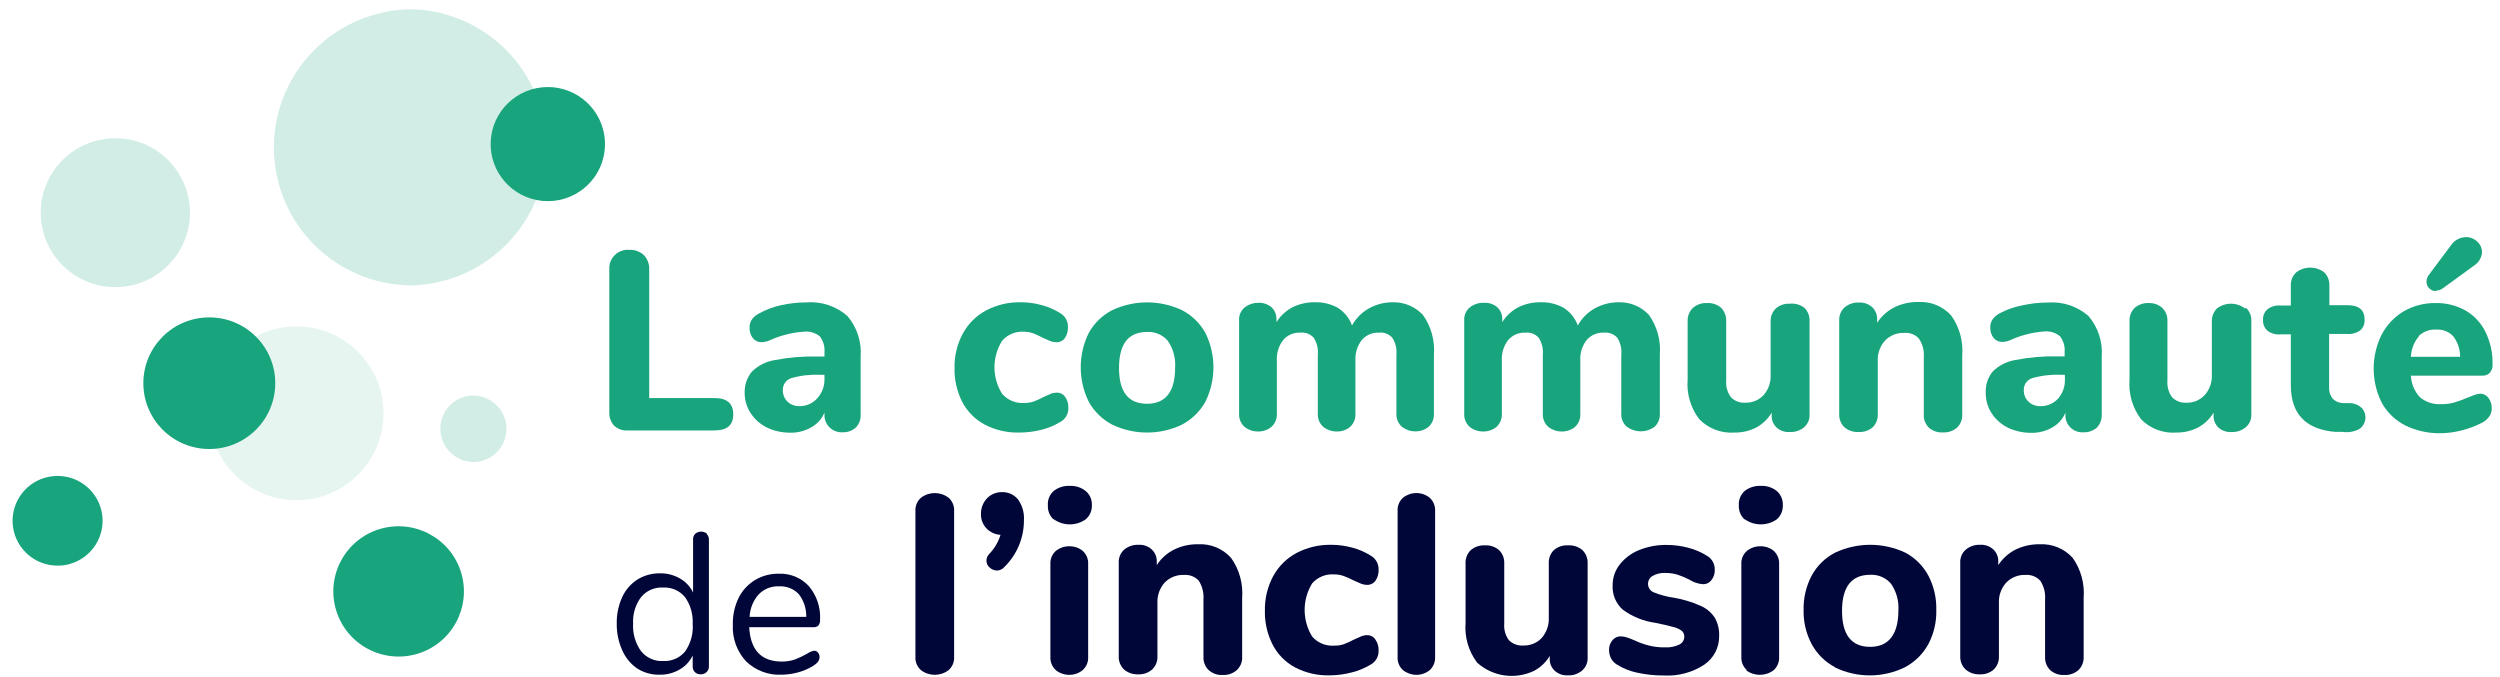 <svg width="133" height="36" viewBox="0 0 133 36" fill="none" xmlns="http://www.w3.org/2000/svg">
<path fill-rule="evenodd" clip-rule="evenodd" d="M37.714 28.701C37.717 28.59 37.673 28.483 37.594 28.405L37.615 28.398C37.434 28.242 37.166 28.242 36.985 28.398C36.907 28.479 36.865 28.589 36.872 28.701V31.525C36.721 31.206 36.474 30.942 36.165 30.77C35.844 30.586 35.48 30.493 35.111 30.501C34.686 30.494 34.268 30.609 33.908 30.833C33.555 31.06 33.275 31.383 33.101 31.765C32.9 32.208 32.801 32.69 32.811 33.176C32.803 33.663 32.901 34.145 33.101 34.588C33.268 34.977 33.54 35.312 33.887 35.555C34.244 35.786 34.663 35.904 35.089 35.894C35.459 35.902 35.823 35.809 36.143 35.626C36.452 35.454 36.7 35.19 36.851 34.871V35.442C36.843 35.557 36.884 35.67 36.964 35.753C37.046 35.836 37.159 35.88 37.275 35.873C37.393 35.878 37.508 35.835 37.594 35.753C37.675 35.671 37.719 35.558 37.714 35.442V28.701ZM36.851 33.176C36.893 33.706 36.748 34.233 36.441 34.666C36.154 35.006 35.724 35.191 35.28 35.167C34.828 35.191 34.391 34.996 34.106 34.645C33.8 34.218 33.65 33.7 33.681 33.176C33.653 32.671 33.803 32.171 34.106 31.765C34.394 31.418 34.83 31.23 35.28 31.256C35.726 31.234 36.156 31.422 36.441 31.765C36.733 32.176 36.877 32.673 36.851 33.176Z" fill="#000638"/>
<path fill-rule="evenodd" clip-rule="evenodd" d="M43.6 34.955C43.603 34.867 43.573 34.782 43.515 34.715C43.465 34.653 43.39 34.616 43.31 34.617C43.175 34.645 43.048 34.701 42.935 34.779C42.73 34.895 42.517 34.996 42.298 35.082C42.071 35.16 41.831 35.198 41.591 35.195C40.501 35.195 39.921 34.581 39.858 33.367H43.267C43.368 33.377 43.469 33.344 43.543 33.275C43.607 33.185 43.637 33.075 43.628 32.965C43.663 32.318 43.451 31.682 43.034 31.186C42.624 30.737 42.036 30.494 41.428 30.522C40.982 30.514 40.544 30.632 40.162 30.861C39.787 31.09 39.485 31.421 39.291 31.814C39.08 32.254 38.976 32.738 38.987 33.226C38.947 33.949 39.203 34.657 39.695 35.188C40.202 35.675 40.888 35.931 41.591 35.894C41.87 35.89 42.148 35.852 42.419 35.781C42.705 35.708 42.979 35.594 43.232 35.442C43.48 35.294 43.6 35.139 43.6 34.955ZM39.879 32.816C39.898 32.372 40.07 31.948 40.367 31.616C40.652 31.325 41.049 31.171 41.456 31.193C41.847 31.172 42.228 31.325 42.496 31.609C42.763 31.954 42.903 32.381 42.892 32.816H39.879Z" fill="#000638"/>
<path d="M48.998 35.654C48.795 35.477 48.686 35.217 48.701 34.948V27.183C48.686 26.915 48.795 26.655 48.998 26.478C49.431 26.149 50.029 26.149 50.462 26.478C50.665 26.655 50.774 26.915 50.759 27.183V34.948C50.774 35.217 50.665 35.477 50.462 35.654C50.029 35.982 49.431 35.982 48.998 35.654Z" fill="#000638"/>
<path d="M54.148 26.555C54.386 26.879 54.501 27.277 54.473 27.678C54.477 28.605 54.107 29.495 53.448 30.148C53.352 30.267 53.211 30.341 53.059 30.353C52.909 30.355 52.765 30.299 52.655 30.198C52.542 30.107 52.477 29.969 52.478 29.823C52.48 29.691 52.533 29.564 52.627 29.471C52.905 29.184 53.111 28.835 53.228 28.454C52.943 28.439 52.675 28.315 52.478 28.108C52.285 27.905 52.18 27.633 52.188 27.353C52.178 27.042 52.293 26.74 52.507 26.513C52.715 26.296 53.005 26.176 53.306 26.181C53.629 26.172 53.938 26.31 54.148 26.555Z" fill="#000638"/>
<path fill-rule="evenodd" clip-rule="evenodd" d="M55.747 26.887C55.731 27.173 55.845 27.451 56.058 27.642V27.621C56.569 27.989 57.259 27.989 57.77 27.621C57.985 27.43 58.102 27.153 58.088 26.866C58.099 26.582 57.979 26.309 57.763 26.125C57.523 25.932 57.221 25.834 56.914 25.849C56.606 25.833 56.302 25.928 56.058 26.118C55.839 26.311 55.724 26.596 55.747 26.887ZM55.881 34.948C55.868 35.215 55.974 35.474 56.171 35.654C56.374 35.816 56.626 35.903 56.886 35.901C57.143 35.904 57.394 35.817 57.593 35.654C57.796 35.477 57.905 35.217 57.89 34.948V30.007C57.905 29.739 57.796 29.479 57.593 29.301C57.393 29.141 57.142 29.056 56.886 29.061C56.629 29.058 56.38 29.143 56.178 29.301C55.976 29.479 55.866 29.739 55.881 30.007V34.948Z" fill="#000638"/>
<path d="M65.495 29.682C65.932 30.299 66.139 31.047 66.083 31.8V34.941C66.098 35.207 65.994 35.465 65.8 35.647C65.594 35.83 65.325 35.924 65.05 35.908C64.775 35.926 64.504 35.832 64.3 35.647C64.11 35.462 64.01 35.205 64.024 34.941V31.892C64.05 31.542 63.964 31.193 63.776 30.896C63.577 30.678 63.287 30.563 62.991 30.586C62.604 30.569 62.228 30.718 61.958 30.995C61.693 31.294 61.556 31.684 61.576 32.082V34.906C61.59 35.17 61.49 35.427 61.3 35.612C61.095 35.795 60.825 35.889 60.55 35.873C60.273 35.888 60.002 35.794 59.793 35.612C59.604 35.427 59.503 35.17 59.517 34.906V29.944C59.502 29.677 59.609 29.417 59.807 29.238C60.02 29.063 60.289 28.973 60.565 28.984C60.824 28.965 61.081 29.054 61.272 29.231C61.451 29.399 61.549 29.635 61.541 29.88V30.064C61.768 29.711 62.085 29.426 62.461 29.238C62.856 29.044 63.293 28.947 63.734 28.955C64.402 28.916 65.051 29.184 65.495 29.682Z" fill="#000638"/>
<path d="M68.898 35.506C68.39 35.234 67.976 34.816 67.71 34.306C67.421 33.743 67.278 33.117 67.292 32.485C67.28 31.843 67.434 31.208 67.738 30.642C68.025 30.121 68.457 29.694 68.983 29.414C69.555 29.117 70.192 28.969 70.837 28.984C71.207 28.985 71.576 29.035 71.933 29.132C72.281 29.222 72.612 29.365 72.916 29.555C73.189 29.707 73.354 29.999 73.341 30.311C73.35 30.516 73.293 30.719 73.178 30.89C73.08 31.034 72.915 31.119 72.74 31.115C72.626 31.115 72.513 31.094 72.407 31.052L71.99 30.868C71.826 30.78 71.656 30.705 71.48 30.642C71.317 30.583 71.144 30.555 70.971 30.558C70.528 30.526 70.096 30.704 69.804 31.038C69.275 31.905 69.275 32.994 69.804 33.861C70.094 34.198 70.527 34.378 70.971 34.348C71.141 34.353 71.311 34.329 71.473 34.278C71.656 34.211 71.833 34.13 72.004 34.038L72.414 33.854C72.517 33.812 72.628 33.79 72.74 33.791C72.914 33.789 73.077 33.877 73.171 34.024C73.29 34.195 73.35 34.401 73.341 34.609C73.354 34.919 73.19 35.21 72.916 35.358C72.604 35.545 72.266 35.686 71.912 35.774C71.522 35.876 71.12 35.928 70.716 35.929C70.084 35.944 69.459 35.798 68.898 35.506Z" fill="#000638"/>
<path d="M74.643 35.654C74.443 35.475 74.336 35.215 74.353 34.948V27.184C74.336 26.916 74.443 26.656 74.643 26.478C74.844 26.318 75.093 26.23 75.35 26.231C75.608 26.229 75.858 26.316 76.058 26.478C76.255 26.658 76.361 26.917 76.348 27.184V34.948C76.361 35.215 76.255 35.474 76.058 35.654C75.858 35.816 75.608 35.903 75.35 35.901C75.093 35.901 74.844 35.814 74.643 35.654Z" fill="#000638"/>
<path d="M84.186 29.266C84.374 29.452 84.474 29.708 84.462 29.972V34.962C84.481 35.23 84.374 35.491 84.172 35.668C83.962 35.849 83.692 35.942 83.415 35.929C83.156 35.945 82.901 35.856 82.708 35.682C82.53 35.514 82.434 35.277 82.446 35.033V34.892C82.25 35.225 81.966 35.498 81.625 35.682C80.618 36.172 79.414 36.001 78.583 35.252C78.126 34.645 77.907 33.891 77.968 33.134V29.972C77.955 29.708 78.056 29.452 78.244 29.266C78.455 29.089 78.725 28.998 79.001 29.012C79.274 28.997 79.543 29.088 79.75 29.266C79.939 29.452 80.039 29.708 80.026 29.972V33.176C79.999 33.491 80.087 33.804 80.274 34.059C80.477 34.261 80.759 34.365 81.045 34.341C81.413 34.353 81.769 34.206 82.021 33.939C82.279 33.639 82.413 33.253 82.396 32.859V29.972C82.381 29.709 82.479 29.452 82.665 29.266C82.873 29.088 83.142 28.997 83.415 29.012C83.695 28.994 83.972 29.085 84.186 29.266Z" fill="#000638"/>
<path d="M87.101 35.788C86.719 35.71 86.355 35.564 86.025 35.358C85.891 35.279 85.781 35.164 85.707 35.026C85.638 34.89 85.602 34.74 85.601 34.588C85.593 34.398 85.656 34.212 85.778 34.066C85.883 33.931 86.045 33.853 86.216 33.854C86.337 33.855 86.457 33.877 86.57 33.918C86.683 33.96 86.811 34.002 86.938 34.059C87.179 34.174 87.43 34.266 87.688 34.334C87.983 34.411 88.288 34.447 88.594 34.44C88.85 34.453 89.105 34.402 89.336 34.292C89.496 34.217 89.6 34.059 89.605 33.882C89.609 33.77 89.569 33.661 89.492 33.579C89.365 33.477 89.218 33.405 89.06 33.367C88.848 33.304 88.523 33.226 88.063 33.134C87.433 33.048 86.835 32.805 86.323 32.428C85.961 32.099 85.766 31.625 85.792 31.137C85.789 30.738 85.921 30.35 86.167 30.035C86.436 29.694 86.789 29.429 87.193 29.266C87.66 29.077 88.16 28.983 88.664 28.991C89.051 28.99 89.436 29.04 89.81 29.139C90.16 29.228 90.495 29.371 90.801 29.562C91.074 29.714 91.238 30.006 91.225 30.318C91.234 30.514 91.171 30.707 91.048 30.861C90.948 30.999 90.787 31.081 90.617 31.08C90.349 31.065 90.091 30.98 89.867 30.833C89.666 30.731 89.458 30.643 89.244 30.572C89.031 30.509 88.809 30.478 88.586 30.48C88.351 30.469 88.118 30.525 87.914 30.642C87.758 30.734 87.666 30.905 87.675 31.086C87.684 31.267 87.792 31.427 87.957 31.504C88.311 31.649 88.681 31.748 89.06 31.8C89.548 31.884 90.023 32.029 90.475 32.231C90.781 32.363 91.041 32.582 91.225 32.859C91.391 33.154 91.472 33.488 91.459 33.826C91.472 34.441 91.171 35.021 90.659 35.365C90.031 35.775 89.287 35.976 88.537 35.937C88.054 35.94 87.573 35.89 87.101 35.788Z" fill="#000638"/>
<path fill-rule="evenodd" clip-rule="evenodd" d="M92.506 26.887C92.493 27.172 92.606 27.449 92.817 27.642V27.621C93.331 27.988 94.022 27.988 94.536 27.621C94.746 27.428 94.86 27.151 94.847 26.866C94.856 26.584 94.74 26.313 94.529 26.125C94.29 25.932 93.987 25.834 93.68 25.849C93.37 25.833 93.063 25.928 92.817 26.118C92.601 26.313 92.486 26.597 92.506 26.887ZM92.64 34.948C92.625 35.217 92.735 35.477 92.937 35.654H92.888C93.323 35.984 93.924 35.984 94.359 35.654C94.556 35.474 94.663 35.215 94.649 34.948V30.007C94.663 29.741 94.556 29.482 94.359 29.301C94.159 29.142 93.908 29.057 93.652 29.061C93.395 29.058 93.146 29.143 92.944 29.301C92.737 29.476 92.625 29.737 92.64 30.007V34.948Z" fill="#000638"/>
<path fill-rule="evenodd" clip-rule="evenodd" d="M96.39 34.285C96.674 34.801 97.105 35.224 97.628 35.499H97.606C98.785 36.075 100.164 36.075 101.342 35.499C101.863 35.222 102.293 34.8 102.58 34.285C102.88 33.721 103.029 33.088 103.011 32.449C103.028 31.808 102.879 31.174 102.58 30.607C102.301 30.095 101.878 29.675 101.363 29.4C100.18 28.845 98.811 28.845 97.628 29.4C97.103 29.67 96.672 30.09 96.39 30.607C96.088 31.174 95.936 31.808 95.951 32.449C95.936 33.089 96.087 33.721 96.39 34.285ZM100.606 31.059C100.889 31.474 101.026 31.97 100.995 32.471C100.995 33.727 100.493 34.412 99.495 34.412C98.498 34.412 97.996 33.776 97.996 32.499C97.996 31.221 98.498 30.579 99.495 30.579C99.921 30.556 100.332 30.734 100.606 31.059Z" fill="#000638"/>
<path d="M110.27 29.682C110.704 30.3 110.909 31.048 110.85 31.8V34.941C110.864 35.205 110.763 35.462 110.574 35.647C110.366 35.831 110.094 35.925 109.817 35.908C109.542 35.924 109.272 35.83 109.067 35.647C108.882 35.46 108.785 35.204 108.798 34.941V31.892C108.826 31.541 108.737 31.191 108.544 30.896C108.344 30.678 108.054 30.563 107.758 30.586C107.373 30.569 107 30.718 106.732 30.995C106.462 31.291 106.322 31.683 106.343 32.082V34.906C106.357 35.168 106.259 35.424 106.075 35.612C105.869 35.795 105.6 35.889 105.325 35.873C105.048 35.889 104.775 35.795 104.568 35.612C104.376 35.428 104.273 35.171 104.285 34.906V29.944C104.269 29.675 104.379 29.414 104.582 29.238C104.794 29.062 105.064 28.971 105.339 28.983C105.599 28.966 105.854 29.055 106.046 29.231C106.222 29.4 106.318 29.636 106.308 29.88V30.064C106.537 29.713 106.854 29.428 107.228 29.238C107.624 29.046 108.06 28.949 108.501 28.955C109.171 28.917 109.822 29.184 110.27 29.682Z" fill="#000638"/>
<ellipse opacity="0.5" cx="15.769" cy="21.988" rx="4.634" ry="4.624" fill="#D1EDE5"/>
<ellipse cx="11.135" cy="20.386" rx="3.509" ry="3.501" fill="#18A47D"/>
<path d="M21.931 0.494C21.196 0.493 20.466 0.605 19.766 0.826C16.286 1.894 14.113 5.342 14.654 8.935C15.196 12.527 18.29 15.184 21.931 15.184C25.907 15.06 29.067 11.809 29.067 7.839C29.067 3.869 25.907 0.617 21.931 0.494Z" fill="#D1EDE5"/>
<path d="M24.527 30.445C25.09 32.274 24.061 34.213 22.228 34.775C20.395 35.338 18.451 34.312 17.887 32.483C17.323 30.654 18.351 28.715 20.183 28.151C22.017 27.59 23.96 28.616 24.527 30.445Z" fill="#18A47D"/>
<path d="M3.063 25.32C2.824 25.321 2.585 25.357 2.356 25.426C1.225 25.774 0.519 26.895 0.696 28.063C0.873 29.23 1.88 30.093 3.063 30.092C3.303 30.095 3.542 30.06 3.771 29.986C4.902 29.638 5.608 28.517 5.431 27.349C5.253 26.181 4.247 25.319 3.063 25.32Z" fill="#18A47D"/>
<path d="M25.185 21.043C25.008 21.044 24.832 21.071 24.662 21.12C23.832 21.386 23.318 22.212 23.448 23.072C23.578 23.931 24.314 24.57 25.185 24.579C25.363 24.58 25.539 24.554 25.709 24.501C26.538 24.236 27.052 23.409 26.922 22.55C26.792 21.69 26.056 21.052 25.185 21.043" fill="#D1EDE5"/>
<path d="M6.148 7.355C5.755 7.356 5.364 7.413 4.987 7.525C2.999 8.125 1.81 10.154 2.262 12.177C2.715 14.201 4.655 15.534 6.711 15.234C8.767 14.933 10.242 13.102 10.095 11.034C9.947 8.966 8.226 7.361 6.148 7.355Z" fill="#D1EDE5"/>
<path d="M29.14 4.631C27.514 4.633 26.177 5.912 26.106 7.533C26.034 9.154 27.253 10.544 28.873 10.689C30.493 10.834 31.94 9.682 32.159 8.075C32.378 6.467 31.291 4.972 29.692 4.68C29.51 4.646 29.325 4.629 29.14 4.631Z" fill="#18A47D"/>
<path d="M32.677 22.652C32.5 22.46 32.406 22.206 32.415 21.946V14.329C32.398 14.046 32.505 13.768 32.708 13.569C32.912 13.37 33.192 13.269 33.476 13.292C33.764 13.276 34.045 13.378 34.255 13.574C34.448 13.777 34.551 14.05 34.538 14.329V21.177H38.018C38.676 21.177 39.009 21.466 39.009 22.045C39.009 22.624 38.676 22.899 38.018 22.899H33.413C33.144 22.922 32.877 22.832 32.677 22.652Z" fill="#18A47D"/>
<path fill-rule="evenodd" clip-rule="evenodd" d="M45.786 18.981C45.848 18.192 45.593 17.41 45.078 16.807C44.481 16.285 43.698 16.026 42.907 16.087C42.452 16.088 41.999 16.138 41.555 16.235C41.147 16.323 40.754 16.471 40.388 16.673C40.234 16.749 40.101 16.86 39.999 16.998C39.91 17.128 39.868 17.285 39.879 17.442C39.869 17.641 39.931 17.837 40.056 17.993C40.171 18.135 40.347 18.214 40.53 18.205C40.715 18.193 40.896 18.143 41.06 18.056C41.595 17.827 42.164 17.689 42.744 17.647C43.056 17.607 43.37 17.696 43.614 17.894C43.798 18.131 43.886 18.428 43.862 18.727V18.967H43.473C42.713 18.949 41.954 19.013 41.209 19.158C40.755 19.233 40.336 19.445 40.006 19.765C39.739 20.085 39.601 20.492 39.617 20.908C39.615 21.293 39.729 21.669 39.942 21.988C40.158 22.316 40.459 22.579 40.813 22.751C41.197 22.931 41.618 23.023 42.044 23.019C42.433 23.028 42.817 22.93 43.154 22.736C43.474 22.562 43.724 22.283 43.862 21.946V22.045C43.849 22.301 43.946 22.551 44.128 22.732C44.31 22.913 44.56 23.01 44.817 22.998C45.076 23.009 45.329 22.921 45.524 22.751C45.709 22.564 45.804 22.307 45.786 22.045V18.981ZM43.862 20.174C43.869 20.559 43.724 20.932 43.458 21.212C43.22 21.47 42.883 21.613 42.532 21.607C42.299 21.614 42.074 21.531 41.902 21.374C41.732 21.213 41.639 20.987 41.647 20.753C41.637 20.465 41.819 20.206 42.093 20.118C42.594 19.975 43.115 19.915 43.635 19.941H43.862V20.174Z" fill="#18A47D"/>
<path d="M52.386 22.588C51.88 22.317 51.466 21.902 51.198 21.395C50.91 20.832 50.766 20.206 50.781 19.574C50.767 18.934 50.921 18.302 51.226 17.739C51.51 17.218 51.94 16.791 52.464 16.511C53.034 16.215 53.669 16.067 54.311 16.08C54.681 16.081 55.05 16.131 55.407 16.228C55.755 16.319 56.086 16.462 56.391 16.652C56.664 16.803 56.828 17.096 56.815 17.407C56.823 17.612 56.766 17.815 56.652 17.986C56.552 18.128 56.388 18.21 56.214 18.205C56.1 18.207 55.987 18.188 55.881 18.148L55.471 17.965C55.306 17.878 55.136 17.8 54.962 17.732C54.804 17.678 54.639 17.65 54.473 17.647C54.033 17.618 53.604 17.795 53.313 18.127C52.77 18.99 52.77 20.087 53.313 20.951C53.602 21.285 54.032 21.465 54.473 21.438C54.644 21.442 54.813 21.418 54.976 21.367C55.158 21.3 55.336 21.22 55.506 21.127L55.91 20.944C56.014 20.907 56.124 20.887 56.235 20.887C56.407 20.887 56.569 20.971 56.666 21.113C56.785 21.285 56.844 21.491 56.836 21.699C56.848 22.008 56.684 22.298 56.412 22.447C56.099 22.635 55.761 22.775 55.407 22.864C55.017 22.964 54.615 23.013 54.212 23.012C53.577 23.026 52.949 22.881 52.386 22.588Z" fill="#18A47D"/>
<path fill-rule="evenodd" clip-rule="evenodd" d="M57.926 21.381C58.212 21.895 58.643 22.314 59.164 22.588C60.34 23.153 61.709 23.153 62.885 22.588C63.404 22.312 63.834 21.893 64.123 21.381C64.698 20.222 64.698 18.862 64.123 17.703C63.836 17.192 63.406 16.775 62.885 16.503C61.707 15.948 60.342 15.948 59.164 16.503C58.642 16.773 58.211 17.191 57.926 17.703C57.351 18.862 57.351 20.222 57.926 21.381ZM62.128 18.134C62.413 18.548 62.55 19.045 62.517 19.546V19.553C62.517 20.823 62.022 21.48 61.024 21.48C60.027 21.48 59.532 20.852 59.532 19.574C59.532 18.297 60.027 17.661 61.024 17.661C61.447 17.635 61.856 17.81 62.128 18.134Z" fill="#18A47D"/>
<path d="M75.697 16.751C76.136 17.366 76.344 18.116 76.284 18.868V22.002C76.3 22.268 76.196 22.527 76.001 22.708C75.801 22.869 75.55 22.953 75.293 22.948C75.037 22.95 74.788 22.865 74.586 22.708C74.384 22.531 74.274 22.271 74.289 22.002V18.875C74.321 18.553 74.241 18.229 74.063 17.958C73.881 17.764 73.619 17.667 73.355 17.697C73.01 17.682 72.677 17.825 72.45 18.085C72.206 18.398 72.085 18.79 72.11 19.186V22.009C72.124 22.276 72.017 22.535 71.82 22.715C71.621 22.878 71.37 22.963 71.112 22.955C70.856 22.958 70.607 22.873 70.405 22.715C70.203 22.538 70.093 22.278 70.108 22.009V18.875C70.14 18.553 70.06 18.229 69.882 17.958C69.7 17.764 69.438 17.667 69.174 17.697C68.829 17.68 68.495 17.823 68.269 18.085C68.025 18.398 67.904 18.79 67.929 19.186V22.009C67.944 22.278 67.834 22.538 67.632 22.715C67.433 22.878 67.181 22.963 66.924 22.955C66.668 22.958 66.418 22.873 66.217 22.715C66.015 22.538 65.905 22.278 65.92 22.009V17.054C65.9 16.784 66.013 16.52 66.224 16.348C66.427 16.192 66.675 16.108 66.931 16.108C67.188 16.094 67.441 16.177 67.639 16.341C67.822 16.512 67.92 16.755 67.908 17.005V17.139C68.115 16.805 68.409 16.532 68.757 16.348C69.126 16.166 69.533 16.074 69.945 16.08C70.369 16.067 70.789 16.167 71.162 16.369C71.516 16.59 71.785 16.924 71.926 17.315C72.134 16.938 72.442 16.625 72.817 16.412C73.217 16.188 73.668 16.073 74.126 16.08C74.721 16.074 75.29 16.317 75.697 16.751Z" fill="#18A47D"/>
<path d="M87.723 16.751C88.16 17.367 88.365 18.116 88.303 18.868V22.002C88.32 22.268 88.216 22.527 88.02 22.708C87.585 23.027 86.992 23.027 86.556 22.708C86.349 22.534 86.237 22.272 86.252 22.002V18.875C86.286 18.553 86.209 18.229 86.032 17.958C85.849 17.767 85.589 17.671 85.325 17.697C84.978 17.681 84.642 17.824 84.412 18.085C84.169 18.398 84.048 18.79 84.073 19.186V22.009C84.089 22.275 83.985 22.534 83.79 22.715C83.59 22.875 83.339 22.96 83.082 22.955C82.826 22.957 82.577 22.872 82.375 22.715C82.173 22.538 82.063 22.278 82.078 22.009V18.875C82.11 18.553 82.03 18.229 81.852 17.958C81.67 17.764 81.408 17.667 81.144 17.697C80.799 17.682 80.466 17.825 80.239 18.085C79.995 18.398 79.874 18.79 79.899 19.186V22.009C79.912 22.276 79.806 22.535 79.609 22.715C79.408 22.875 79.158 22.96 78.901 22.955C78.645 22.958 78.395 22.873 78.194 22.715C77.992 22.538 77.882 22.278 77.897 22.009V17.054C77.877 16.784 77.99 16.52 78.201 16.348C78.413 16.184 78.676 16.1 78.944 16.108C79.201 16.094 79.454 16.177 79.651 16.341C79.834 16.512 79.932 16.755 79.92 17.005V17.139C80.128 16.805 80.421 16.532 80.769 16.348C81.138 16.166 81.546 16.074 81.958 16.08C82.382 16.067 82.802 16.167 83.174 16.369C83.528 16.59 83.797 16.924 83.939 17.315C84.146 16.938 84.455 16.625 84.83 16.412C85.232 16.188 85.686 16.073 86.146 16.08C86.743 16.072 87.315 16.316 87.723 16.751Z" fill="#18A47D"/>
<path d="M95.993 16.376C96.181 16.562 96.282 16.819 96.269 17.082V22.023C96.289 22.291 96.182 22.553 95.979 22.729C95.767 22.905 95.498 22.995 95.222 22.983C94.963 23.003 94.708 22.917 94.515 22.744C94.337 22.575 94.242 22.338 94.253 22.094V21.953C94.057 22.286 93.773 22.56 93.432 22.744C93.078 22.925 92.685 23.017 92.286 23.012C91.585 23.066 90.896 22.807 90.405 22.306C89.941 21.701 89.719 20.947 89.782 20.188V17.082C89.772 16.818 89.874 16.561 90.065 16.376C90.273 16.199 90.541 16.108 90.815 16.122C91.088 16.107 91.357 16.198 91.565 16.376C91.748 16.565 91.845 16.82 91.834 17.082V20.252C91.807 20.567 91.898 20.881 92.088 21.134C92.287 21.339 92.567 21.445 92.852 21.424C93.222 21.434 93.578 21.285 93.829 21.014C94.085 20.717 94.217 20.333 94.197 19.941V17.118C94.184 16.854 94.284 16.597 94.472 16.412C94.677 16.233 94.944 16.142 95.215 16.158C95.493 16.127 95.772 16.205 95.993 16.376Z" fill="#18A47D"/>
<path d="M103.811 16.793C104.246 17.41 104.452 18.159 104.391 18.911V22.045C104.405 22.309 104.304 22.566 104.115 22.751C103.907 22.928 103.638 23.019 103.365 23.005C103.091 23.021 102.822 22.93 102.615 22.751C102.428 22.565 102.33 22.308 102.346 22.045V19.009C102.375 18.661 102.286 18.313 102.092 18.021C101.897 17.8 101.608 17.684 101.313 17.711C100.93 17.692 100.556 17.839 100.288 18.113C100.019 18.41 99.879 18.801 99.898 19.2V22.024C99.912 22.286 99.814 22.542 99.63 22.73C99.422 22.907 99.153 22.999 98.88 22.984C98.604 22.997 98.334 22.907 98.123 22.73C97.933 22.545 97.833 22.288 97.847 22.024V17.054C97.831 16.787 97.938 16.528 98.137 16.348C98.349 16.173 98.619 16.082 98.894 16.094C99.153 16.08 99.407 16.169 99.601 16.341C99.778 16.51 99.873 16.747 99.863 16.991V17.174C100.09 16.822 100.408 16.537 100.783 16.348C101.176 16.155 101.611 16.058 102.049 16.066C102.717 16.027 103.366 16.294 103.811 16.793Z" fill="#18A47D"/>
<path fill-rule="evenodd" clip-rule="evenodd" d="M111.812 18.981C111.874 18.192 111.619 17.41 111.104 16.807C110.509 16.291 109.733 16.035 108.947 16.094C108.483 16.095 108.02 16.147 107.567 16.249C107.16 16.328 106.767 16.466 106.4 16.659C106.246 16.735 106.113 16.846 106.011 16.983C105.92 17.113 105.875 17.27 105.883 17.428C105.876 17.627 105.939 17.821 106.06 17.979C106.179 18.12 106.357 18.198 106.541 18.191C106.725 18.18 106.903 18.129 107.065 18.042C107.602 17.814 108.173 17.675 108.756 17.633C109.057 17.605 109.357 17.696 109.59 17.887C109.774 18.124 109.863 18.421 109.838 18.72V18.96H109.484C108.725 18.942 107.966 19.006 107.221 19.151C106.767 19.225 106.347 19.437 106.018 19.758C105.75 20.082 105.616 20.496 105.643 20.915C105.639 21.299 105.75 21.675 105.961 21.995C106.177 22.323 106.478 22.587 106.831 22.758C107.216 22.938 107.637 23.03 108.062 23.026C108.452 23.035 108.836 22.938 109.173 22.744C109.493 22.57 109.743 22.29 109.881 21.953V22.052C109.866 22.309 109.963 22.561 110.147 22.742C110.331 22.923 110.585 23.016 110.843 22.998C111.102 23.009 111.355 22.921 111.55 22.751C111.731 22.562 111.826 22.306 111.812 22.045V18.981ZM109.852 20.174C109.869 20.555 109.737 20.927 109.484 21.212C109.245 21.471 108.904 21.615 108.551 21.607C108.318 21.616 108.092 21.532 107.921 21.374C107.751 21.213 107.658 20.987 107.666 20.753C107.655 20.465 107.838 20.206 108.112 20.118C108.613 19.975 109.134 19.915 109.654 19.941H109.852V20.174Z" fill="#18A47D"/>
<path d="M119.488 16.377C119.681 16.559 119.784 16.817 119.771 17.082V22.024C119.789 22.293 119.679 22.554 119.474 22.73C119.264 22.904 118.997 22.995 118.724 22.984C118.465 23.002 118.21 22.915 118.016 22.744C117.843 22.573 117.751 22.337 117.762 22.094V21.953C117.562 22.286 117.276 22.559 116.934 22.744C116.579 22.925 116.186 23.017 115.788 23.012C115.087 23.066 114.398 22.807 113.906 22.306C113.448 21.699 113.229 20.945 113.291 20.188V17.082C113.278 16.819 113.378 16.562 113.566 16.377C113.777 16.198 114.048 16.107 114.323 16.122C114.583 16.115 114.836 16.206 115.031 16.377C115.219 16.562 115.319 16.819 115.307 17.082V20.252C115.282 20.566 115.369 20.879 115.554 21.134C115.756 21.339 116.038 21.445 116.325 21.424C116.693 21.434 117.046 21.285 117.295 21.014C117.554 20.718 117.688 20.334 117.67 19.941V17.118C117.658 16.855 117.755 16.6 117.938 16.412C118.381 16.073 118.996 16.073 119.438 16.412L119.488 16.377Z" fill="#18A47D"/>
<path d="M125.65 21.706C125.792 21.864 125.861 22.075 125.838 22.287C125.815 22.498 125.703 22.69 125.529 22.814C125.256 22.966 124.94 23.023 124.631 22.977H124.249C122.664 22.849 121.872 22.017 121.872 20.492V17.788H121.334C121.082 17.816 120.828 17.745 120.627 17.591C120.467 17.447 120.381 17.24 120.393 17.026C120.379 16.81 120.465 16.599 120.627 16.454C120.828 16.299 121.082 16.229 121.334 16.256H121.872V15.198C121.858 14.932 121.962 14.675 122.155 14.492C122.597 14.153 123.212 14.153 123.655 14.492C123.838 14.68 123.935 14.935 123.923 15.198V16.235H124.878C125.494 16.235 125.798 16.489 125.798 17.005C125.812 17.217 125.729 17.425 125.572 17.569C125.368 17.719 125.116 17.789 124.864 17.767H123.909V20.591C123.893 20.814 123.961 21.036 124.1 21.212C124.249 21.36 124.449 21.443 124.659 21.445H125.041C125.269 21.457 125.484 21.549 125.65 21.706Z" fill="#18A47D"/>
<path fill-rule="evenodd" clip-rule="evenodd" d="M129.236 15.339C129.333 15.437 129.466 15.491 129.604 15.487V15.459C129.732 15.457 129.856 15.415 129.958 15.339L131.613 14.132C131.861 13.977 132.02 13.716 132.045 13.426C132.045 13.208 131.953 13 131.79 12.854C131.632 12.699 131.418 12.613 131.196 12.614C130.862 12.619 130.554 12.792 130.375 13.073L129.208 14.633C129.133 14.736 129.091 14.859 129.088 14.986C129.087 15.119 129.141 15.246 129.236 15.339ZM132.392 21.177C132.509 21.338 132.569 21.535 132.561 21.734C132.563 21.886 132.516 22.035 132.427 22.158C132.329 22.298 132.198 22.412 132.045 22.489C131.706 22.664 131.347 22.799 130.977 22.892C130.608 22.991 130.227 23.043 129.845 23.047C129.191 23.061 128.543 22.919 127.956 22.631C127.43 22.363 126.997 21.945 126.711 21.431C126.135 20.284 126.135 18.934 126.711 17.788C126.98 17.28 127.384 16.855 127.878 16.56C128.394 16.265 128.981 16.114 129.576 16.122C130.136 16.11 130.688 16.249 131.175 16.525C131.627 16.788 131.991 17.179 132.222 17.647C132.487 18.184 132.618 18.778 132.604 19.377C132.618 19.54 132.567 19.702 132.462 19.828C132.358 19.938 132.21 19.995 132.059 19.984H128.26C128.278 20.415 128.452 20.826 128.748 21.141C129.064 21.399 129.466 21.528 129.873 21.501C130.112 21.506 130.351 21.475 130.581 21.409C130.822 21.338 131.058 21.25 131.288 21.148L131.656 21.007C131.755 20.968 131.861 20.947 131.967 20.944C132.138 20.95 132.295 21.036 132.392 21.177ZM128.678 17.901C128.423 18.205 128.276 18.585 128.26 18.981H130.878C130.88 18.589 130.753 18.207 130.517 17.894C130.287 17.646 129.957 17.514 129.618 17.534C129.271 17.511 128.93 17.634 128.678 17.873V17.901Z" fill="#18A47D"/>
</svg>
